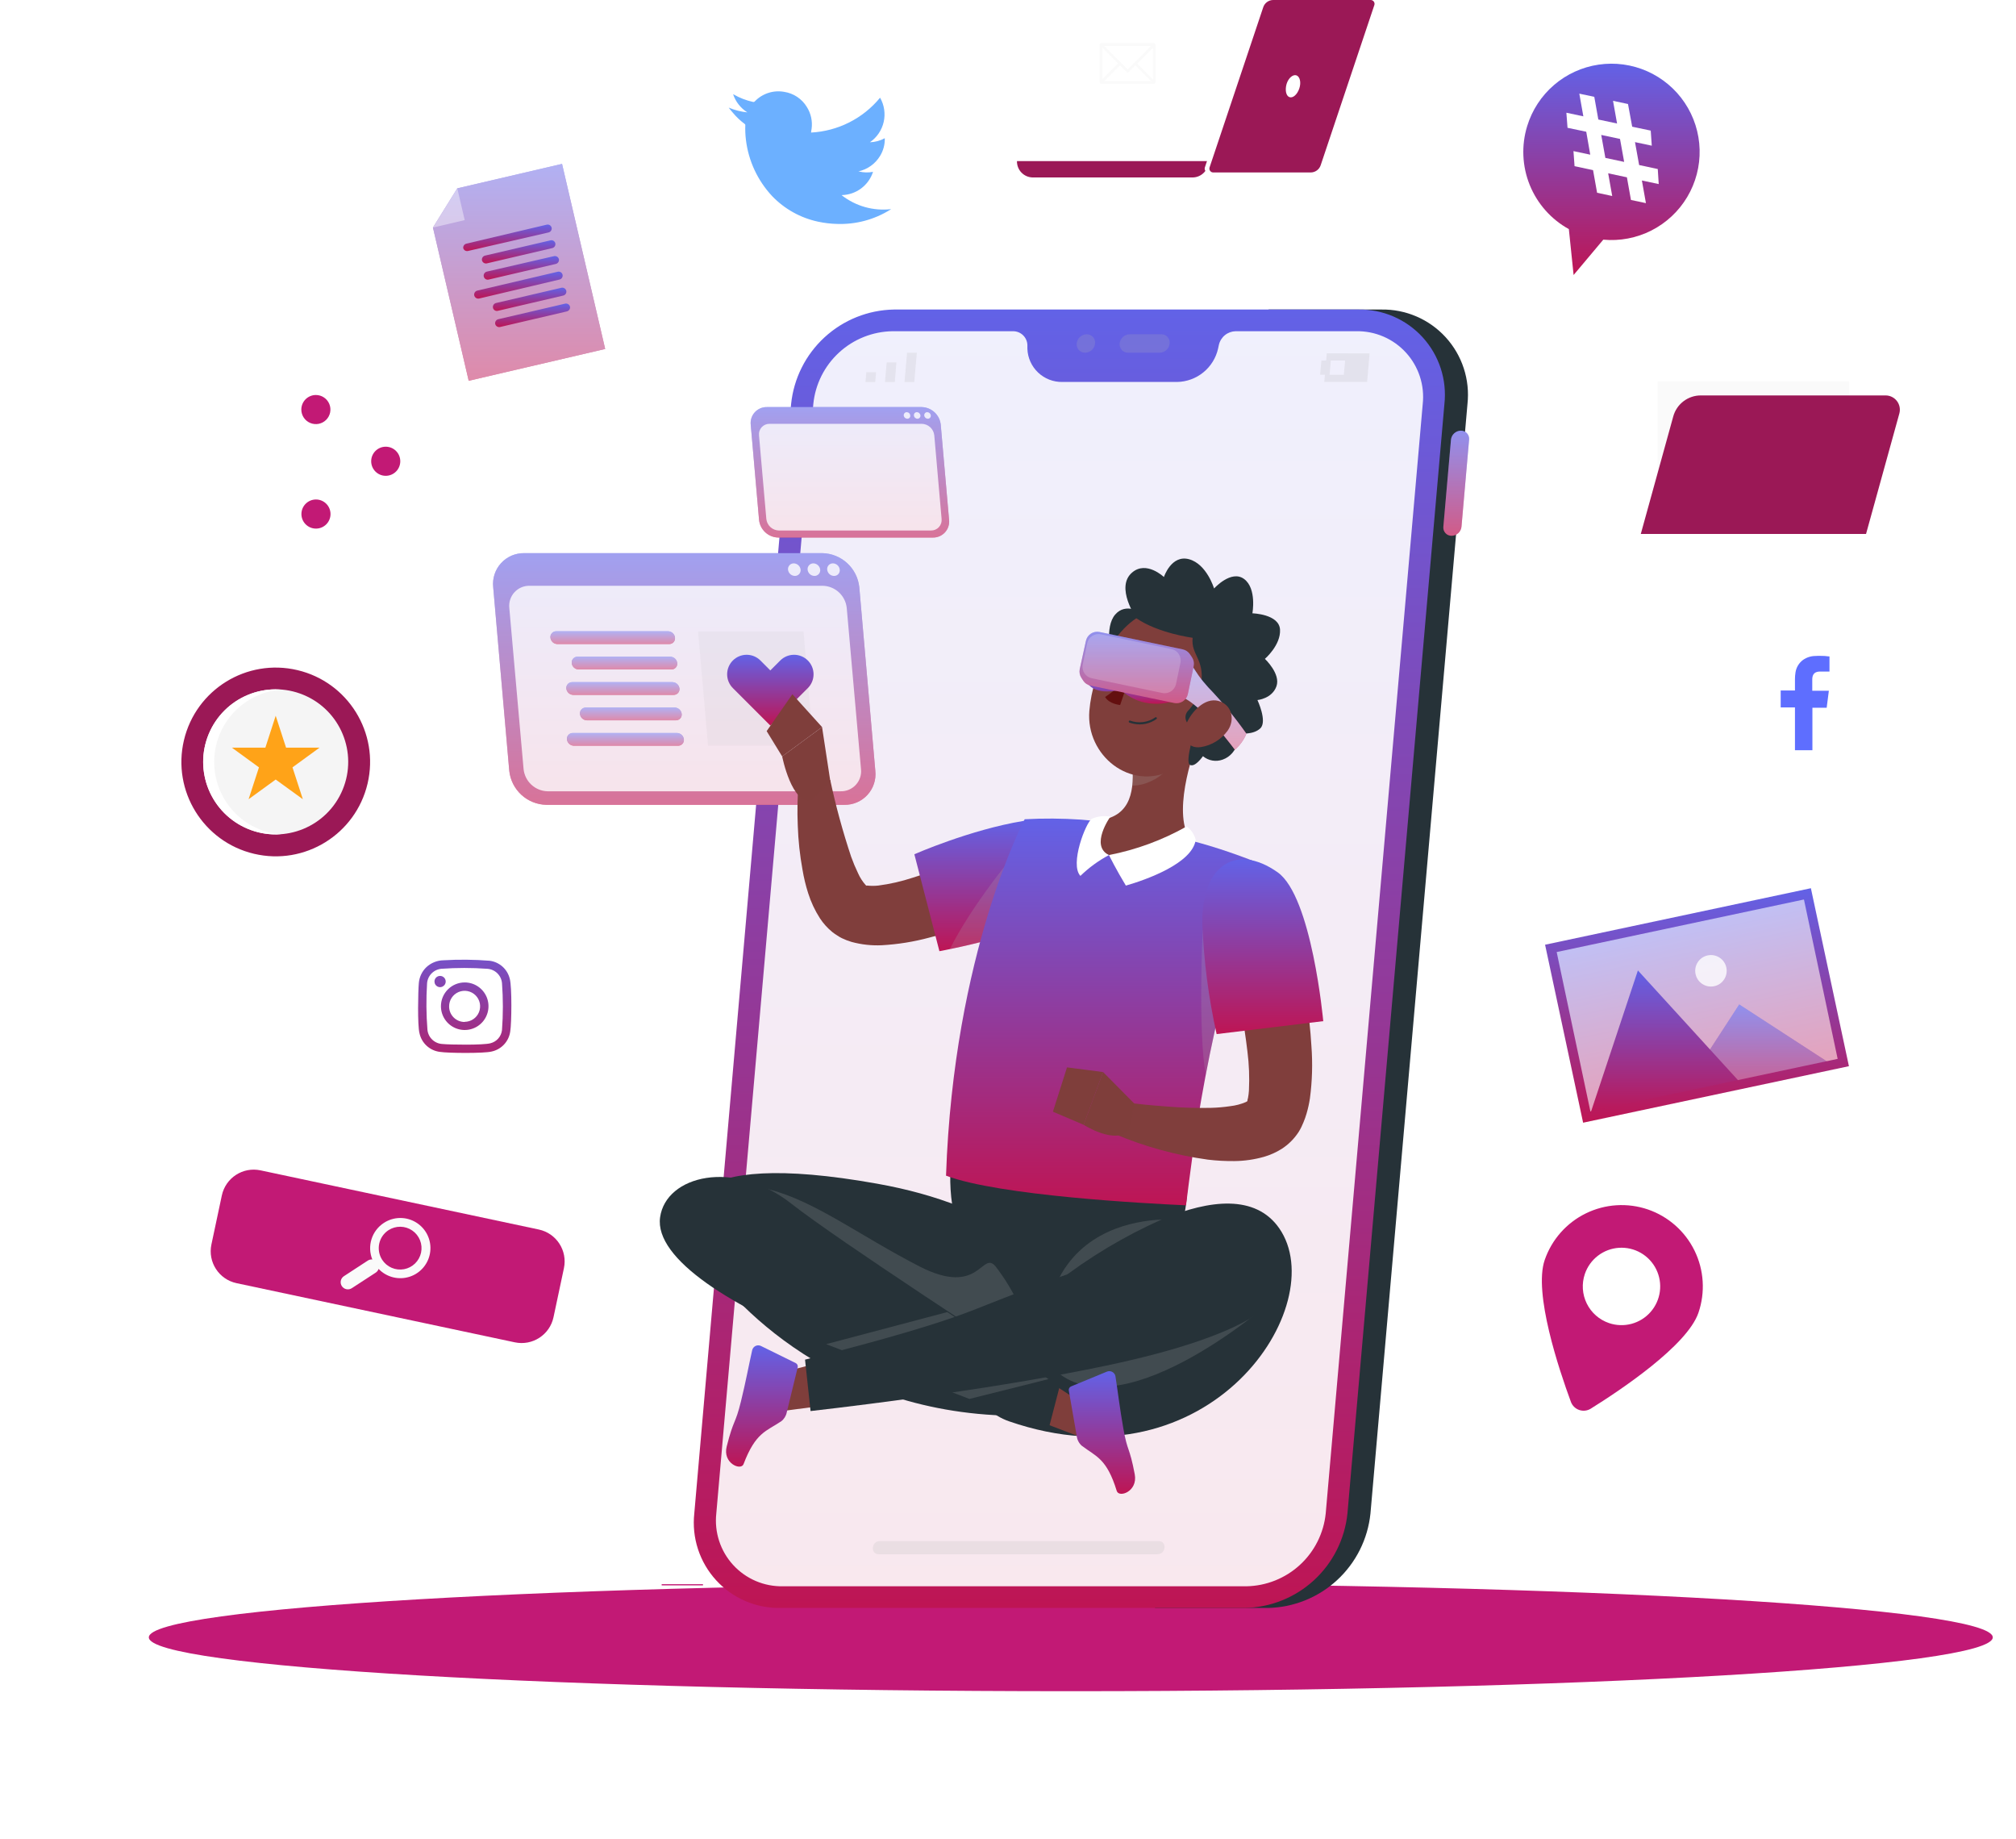 <svg width="558" height="509" viewBox="0 0 558 509" fill="none" xmlns="http://www.w3.org/2000/svg">
<path d="M183.141 438.383H194.578V438.712H183.141V438.383Z" fill="#C21975"/>
<path d="M74.387 236.28C60.351 232.967 51.658 218.904 54.971 204.868C58.284 190.832 72.348 182.139 86.384 185.452C100.42 188.765 109.112 202.829 105.8 216.864C102.487 230.9 88.423 239.593 74.387 236.28Z" fill="white"/>
<path d="M70.324 236.267C56.288 232.954 47.595 218.89 50.908 204.855C54.221 190.819 68.284 182.126 82.32 185.439C96.356 188.751 105.049 202.815 101.736 216.851C98.423 230.887 84.359 239.58 70.324 236.267Z" fill="#9B1856"/>
<path d="M68.624 229.371C58.383 225.129 53.519 213.388 57.761 203.147C62.004 192.906 73.745 188.042 83.986 192.284C94.227 196.526 99.09 208.268 94.848 218.509C90.606 228.75 78.865 233.613 68.624 229.371Z" fill="#F5F5F5"/>
<path d="M59.29 210.834C59.293 205.778 61.204 200.909 64.643 197.202C68.081 193.495 72.793 191.223 77.835 190.842C77.335 190.842 76.835 190.763 76.308 190.763C70.985 190.763 65.88 192.877 62.116 196.641C58.352 200.406 56.237 205.511 56.237 210.834C56.237 216.157 58.352 221.262 62.116 225.027C65.88 228.791 70.985 230.905 76.308 230.905C76.835 230.905 77.335 230.905 77.835 230.905C72.781 230.52 68.059 228.236 64.62 224.513C61.18 220.79 59.276 215.903 59.29 210.834Z" fill="white"/>
<path d="M76.309 198.067L79.178 206.886H88.457L80.955 212.348L83.824 221.166L76.309 215.717L68.807 221.166L71.676 212.348L64.174 206.886H73.453L76.309 198.067Z" fill="#FFA318"/>
<path d="M72.107 323.864L149.131 340.236C154.009 341.272 157.122 346.067 156.086 350.944L153.204 364.501C152.167 369.378 147.373 372.492 142.496 371.455L65.471 355.083C60.594 354.046 57.48 349.252 58.517 344.374L61.398 330.818C62.435 325.94 67.229 322.827 72.107 323.864Z" fill="#C21975"/>
<path d="M106.264 338.395C107.59 337.532 109.134 337.064 110.715 337.046C112.297 337.028 113.851 337.461 115.196 338.293C116.541 339.126 117.621 340.324 118.31 341.748C118.999 343.172 119.268 344.763 119.086 346.334C118.905 347.906 118.279 349.393 117.283 350.622C116.287 351.851 114.962 352.771 113.463 353.274C111.963 353.778 110.351 353.844 108.815 353.465C107.28 353.087 105.883 352.279 104.79 351.136C104.653 351.548 104.385 351.904 104.027 352.149L97.367 356.479C96.924 356.764 96.388 356.862 95.873 356.754C95.358 356.646 94.906 356.339 94.616 355.9C94.472 355.682 94.372 355.437 94.323 355.18C94.274 354.924 94.277 354.659 94.331 354.403C94.384 354.148 94.489 353.905 94.637 353.69C94.785 353.474 94.975 353.291 95.195 353.149L101.829 348.819C102.193 348.59 102.624 348.488 103.053 348.53C102.326 346.73 102.25 344.734 102.836 342.885C103.422 341.035 104.634 339.448 106.264 338.395ZM105.777 348.608C106.414 349.592 107.327 350.365 108.403 350.829C109.479 351.294 110.668 351.428 111.821 351.217C112.973 351.005 114.037 350.456 114.877 349.639C115.717 348.823 116.297 347.776 116.542 346.63C116.787 345.484 116.686 344.291 116.253 343.203C115.82 342.114 115.074 341.178 114.109 340.514C113.144 339.849 112.004 339.486 110.832 339.469C109.661 339.453 108.511 339.785 107.528 340.422C106.213 341.278 105.291 342.62 104.963 344.154C104.635 345.688 104.928 347.29 105.777 348.608Z" fill="#FAFAFA"/>
<path d="M456.109 334.683C461.756 336.622 466.402 340.724 469.026 346.087C471.649 351.45 472.036 357.635 470.1 363.283C466.968 372.404 448.41 384.763 440.25 389.843C439.78 390.125 439.253 390.301 438.708 390.358C438.162 390.414 437.611 390.351 437.092 390.171C436.574 389.992 436.102 389.701 435.708 389.319C435.314 388.937 435.009 388.474 434.814 387.961C431.484 378.945 424.416 357.808 427.549 348.674C429.488 343.036 433.583 338.398 438.937 335.775C444.291 333.152 450.466 332.76 456.109 334.683ZM445.343 366.126C447.35 366.811 449.515 366.886 451.564 366.34C453.612 365.795 455.453 364.653 456.853 363.061C458.253 361.468 459.149 359.496 459.427 357.394C459.705 355.292 459.354 353.155 458.417 351.253C457.479 349.351 455.999 347.769 454.163 346.709C452.326 345.649 450.217 345.158 448.101 345.298C445.985 345.437 443.958 346.202 442.277 347.494C440.596 348.786 439.336 350.548 438.657 352.557C437.749 355.243 437.943 358.179 439.196 360.723C440.449 363.267 442.66 365.209 445.343 366.126Z" fill="#C21975"/>
<path d="M460.045 91.249H470.758C472.002 91.248 473.226 91.556 474.321 92.144C475.417 92.731 476.35 93.582 477.036 94.618L478.603 96.987C479.232 97.937 480.086 98.716 481.09 99.256C482.093 99.796 483.215 100.079 484.354 100.08H511.993C512.583 100.078 513.168 100.193 513.713 100.418C514.258 100.643 514.754 100.974 515.171 101.391C515.588 101.808 515.918 102.303 516.143 102.848C516.368 103.394 516.483 103.978 516.481 104.568V147.751H454.135V100.08L454.688 95.934C454.855 94.634 455.492 93.44 456.479 92.576C457.466 91.713 458.734 91.241 460.045 91.249Z" fill="white"/>
<path d="M458.821 105.529H511.822V141.776H458.821V105.529Z" fill="#FAFAFA"/>
<path d="M454.149 147.751H516.495L525.708 114.439C525.873 113.851 525.899 113.233 525.784 112.633C525.67 112.033 525.418 111.468 525.048 110.982C524.678 110.496 524.2 110.102 523.653 109.832C523.105 109.562 522.502 109.423 521.891 109.425H470.785C469.042 109.417 467.346 109.986 465.961 111.043C464.575 112.1 463.578 113.586 463.125 115.269L454.149 147.751Z" fill="#9B1856"/>
<path d="M361.11 49.106H316.756C316.173 49.095 315.598 48.97 315.063 48.736C314.529 48.503 314.046 48.166 313.642 47.745C313.239 47.325 312.922 46.828 312.711 46.285C312.5 45.741 312.399 45.161 312.413 44.578H365.467C365.48 45.162 365.379 45.743 365.167 46.288C364.955 46.832 364.637 47.329 364.232 47.75C363.827 48.171 363.343 48.508 362.807 48.74C362.271 48.973 361.694 49.097 361.11 49.106Z" fill="white"/>
<path d="M330.154 49.106H285.8C285.219 49.092 284.646 48.964 284.115 48.729C283.584 48.494 283.104 48.157 282.703 47.736C282.302 47.316 281.988 46.821 281.779 46.279C281.569 45.737 281.469 45.159 281.483 44.578H334.484C334.498 45.16 334.397 45.739 334.187 46.282C333.977 46.824 333.661 47.32 333.259 47.741C332.857 48.161 332.375 48.499 331.843 48.733C331.31 48.967 330.736 49.094 330.154 49.106Z" fill="#9B1856"/>
<path d="M361.505 47.724H334.471C334.303 47.719 334.139 47.674 333.991 47.594C333.844 47.513 333.717 47.399 333.622 47.261C333.527 47.122 333.467 46.963 333.445 46.796C333.423 46.63 333.441 46.461 333.497 46.302L348.33 2.04C348.515 1.454 348.881 0.941 349.375 0.575C349.869 0.208 350.466 0.007 351.081 0H378.114C378.282 0.005 378.447 0.049 378.594 0.13C378.741 0.21 378.868 0.324 378.963 0.463C379.058 0.602 379.119 0.761 379.14 0.927C379.162 1.094 379.144 1.263 379.088 1.421L364.255 45.684C364.07 46.27 363.704 46.782 363.21 47.149C362.716 47.515 362.119 47.716 361.505 47.724Z" fill="white"/>
<path d="M362.808 47.724H335.775C335.607 47.719 335.442 47.674 335.295 47.594C335.147 47.513 335.021 47.399 334.926 47.261C334.831 47.122 334.77 46.963 334.748 46.796C334.727 46.63 334.745 46.461 334.801 46.302L349.634 2.04C349.819 1.454 350.185 0.941 350.679 0.575C351.173 0.208 351.769 0.007 352.384 0H379.418C379.586 0.005 379.75 0.049 379.898 0.13C380.045 0.21 380.172 0.324 380.266 0.463C380.361 0.602 380.422 0.761 380.444 0.927C380.466 1.094 380.448 1.263 380.392 1.421L365.559 45.684C365.373 46.27 365.008 46.782 364.514 47.149C364.02 47.515 363.423 47.716 362.808 47.724Z" fill="#9B1856"/>
<path d="M359.794 23.862C359.439 25.559 358.32 26.941 357.28 26.941C356.24 26.941 355.674 25.625 355.964 23.862C356.254 22.098 357.438 20.795 358.478 20.795C359.518 20.795 360.136 22.203 359.794 23.862Z" fill="white"/>
<path d="M301.028 23.216C299.887 21.049 299.384 18.602 299.577 16.16C299.77 13.718 300.651 11.38 302.117 9.418C303.584 7.456 305.577 5.95 307.864 5.074C310.152 4.198 312.641 3.988 315.043 4.468C317.445 4.948 319.662 6.1 321.437 7.788C323.212 9.477 324.472 11.634 325.071 14.009C325.67 16.384 325.584 18.881 324.823 21.209C324.062 23.537 322.656 25.602 320.77 27.165L321.362 33.917L316.098 29.652C313.229 30.482 310.161 30.294 307.415 29.121C304.669 27.948 302.412 25.862 301.028 23.216Z" fill="white"/>
<path d="M304.858 11.898H319.335C319.471 11.898 319.602 11.952 319.698 12.048C319.794 12.145 319.848 12.275 319.848 12.411V22.703C319.85 22.771 319.838 22.839 319.813 22.902C319.788 22.965 319.75 23.023 319.702 23.07C319.654 23.119 319.597 23.156 319.534 23.181C319.471 23.207 319.403 23.219 319.335 23.217H304.858C304.79 23.219 304.722 23.207 304.659 23.181C304.596 23.156 304.539 23.119 304.491 23.07C304.443 23.023 304.405 22.965 304.38 22.902C304.354 22.839 304.342 22.771 304.344 22.703V12.411C304.344 12.275 304.398 12.145 304.495 12.048C304.591 11.952 304.721 11.898 304.858 11.898ZM305.094 21.927L309.464 17.557L305.094 13.188V21.927ZM305.634 12.714L310.004 17.07L312.123 19.203L318.611 12.714H305.634ZM319.138 13.24L314.781 17.61L319.138 21.98V13.24ZM318.611 22.453L314.242 18.084L312.123 20.203L310.004 18.084L305.634 22.453H318.611Z" fill="#FAFAFA"/>
<path d="M88.562 143.092L109.134 127.641L88.562 112.189L86.851 114.466L104.396 127.641L86.851 140.815L88.562 143.092Z" fill="white"/>
<path d="M106.765 131.668C104.54 131.668 102.737 129.864 102.737 127.64C102.737 125.416 104.54 123.613 106.765 123.613C108.989 123.613 110.792 125.416 110.792 127.64C110.792 129.864 108.989 131.668 106.765 131.668Z" fill="#C21975"/>
<path d="M83.402 113.334C83.402 114.13 83.638 114.909 84.081 115.571C84.523 116.233 85.153 116.75 85.888 117.054C86.624 117.359 87.434 117.439 88.215 117.284C88.997 117.128 89.714 116.745 90.277 116.181C90.841 115.618 91.224 114.901 91.38 114.119C91.535 113.338 91.455 112.528 91.15 111.792C90.846 111.056 90.329 110.427 89.667 109.985C89.005 109.542 88.226 109.306 87.43 109.306C86.362 109.306 85.337 109.73 84.582 110.486C83.826 111.241 83.402 112.265 83.402 113.334Z" fill="#C21975"/>
<path d="M87.456 146.277C85.232 146.277 83.428 144.474 83.428 142.25C83.428 140.025 85.232 138.222 87.456 138.222C89.68 138.222 91.483 140.025 91.483 142.25C91.483 144.474 89.68 146.277 87.456 146.277Z" fill="#C21975"/>
<g filter="url(#filter0_f_151_121)">
<path d="M296.382 467.996C155.446 467.996 41.194 461.326 41.194 453.098C41.194 444.869 155.446 438.199 296.382 438.199C437.319 438.199 551.57 444.869 551.57 453.098C551.57 461.326 437.319 467.996 296.382 467.996Z" fill="#C21975"/>
</g>
<path d="M382.3 85.655H351.134L319.704 444.964H350.87C357.992 444.836 364.821 442.103 370.064 437.282C375.308 432.461 378.602 425.885 379.325 418.799L406.175 111.807C406.54 108.476 406.191 105.106 405.152 101.921C404.113 98.736 402.407 95.809 400.148 93.334C397.89 90.86 395.129 88.895 392.052 87.571C388.974 86.247 385.65 85.594 382.3 85.655Z" fill="#263238"/>
<path d="M401.608 121.691C401.676 121.011 401.991 120.38 402.493 119.916C402.995 119.453 403.65 119.19 404.333 119.177C404.654 119.171 404.974 119.234 405.269 119.362C405.565 119.489 405.83 119.678 406.046 119.916C406.263 120.154 406.427 120.435 406.526 120.741C406.625 121.047 406.658 121.371 406.623 121.691L404.517 145.763C404.446 146.441 404.13 147.069 403.629 147.53C403.127 147.991 402.474 148.252 401.793 148.264C401.472 148.27 401.154 148.207 400.86 148.08C400.565 147.954 400.301 147.766 400.084 147.529C399.868 147.293 399.704 147.013 399.604 146.709C399.503 146.404 399.469 146.082 399.502 145.763L401.608 121.691Z" fill="url(#paint0_linear_151_121)"/>
<path opacity="0.3" d="M401.608 121.691C401.676 121.011 401.991 120.38 402.493 119.916C402.995 119.453 403.65 119.19 404.333 119.177C404.654 119.171 404.974 119.234 405.269 119.362C405.565 119.489 405.83 119.678 406.046 119.916C406.263 120.154 406.427 120.435 406.526 120.741C406.625 121.047 406.658 121.371 406.623 121.691L404.517 145.763C404.446 146.441 404.13 147.069 403.629 147.53C403.127 147.991 402.474 148.252 401.793 148.264C401.472 148.27 401.154 148.207 400.86 148.08C400.565 147.954 400.301 147.766 400.084 147.529C399.868 147.293 399.704 147.013 399.604 146.709C399.503 146.404 399.469 146.082 399.502 145.763L401.608 121.691Z" fill="white"/>
<path d="M344.488 444.964H216.044C212.694 445.023 209.369 444.368 206.292 443.042C203.214 441.716 200.454 439.75 198.196 437.275C195.937 434.8 194.231 431.872 193.192 428.686C192.153 425.5 191.805 422.13 192.17 418.799L218.966 111.807C219.692 104.723 222.989 98.15 228.232 93.331C233.475 88.513 240.302 85.782 247.421 85.655H375.917C379.267 85.594 382.591 86.247 385.669 87.571C388.747 88.895 391.507 90.86 393.766 93.334C396.025 95.809 397.73 98.736 398.77 101.921C399.809 105.106 400.157 108.476 399.792 111.807L372.956 418.799C372.232 425.887 368.936 432.465 363.69 437.286C358.443 442.108 351.612 444.839 344.488 444.964Z" fill="url(#paint1_linear_151_121)"/>
<path d="M375.404 91.656H342.013C340.926 91.677 339.878 92.061 339.035 92.749C338.193 93.436 337.606 94.386 337.367 95.447L337.143 96.486C336.556 99.067 335.12 101.377 333.066 103.047C331.012 104.717 328.458 105.651 325.811 105.699H294.079C291.573 105.753 289.147 104.815 287.328 103.09C285.51 101.365 284.445 98.992 284.366 96.486V95.447C284.325 94.427 283.891 93.463 283.155 92.756C282.419 92.049 281.438 91.655 280.417 91.656H247.04C241.549 91.739 236.281 93.838 232.237 97.553C228.194 101.269 225.658 106.342 225.113 111.806L198.263 418.798C197.98 421.368 198.248 423.968 199.05 426.426C199.852 428.884 201.169 431.142 202.913 433.051C204.657 434.959 206.788 436.473 209.163 437.493C211.539 438.512 214.105 439.013 216.689 438.962H345.014C350.502 438.862 355.763 436.755 359.803 433.04C363.843 429.325 366.382 424.258 366.941 418.798L393.791 111.806C394.071 109.241 393.803 106.646 393.002 104.192C392.202 101.739 390.888 99.484 389.149 97.578C387.41 95.672 385.284 94.158 382.914 93.137C380.544 92.116 377.984 91.611 375.404 91.656Z" fill="url(#paint2_linear_151_121)"/>
<path opacity="0.9" d="M375.404 91.656H342.013C340.926 91.677 339.878 92.061 339.035 92.749C338.193 93.436 337.606 94.386 337.367 95.447L337.143 96.486C336.556 99.067 335.12 101.377 333.066 103.047C331.012 104.717 328.458 105.651 325.811 105.699H294.079C291.573 105.753 289.147 104.815 287.328 103.09C285.51 101.365 284.445 98.992 284.366 96.486V95.447C284.325 94.427 283.891 93.463 283.155 92.756C282.419 92.049 281.438 91.655 280.417 91.656H247.04C241.549 91.739 236.281 93.838 232.237 97.553C228.194 101.269 225.658 106.342 225.113 111.806L198.263 418.798C197.98 421.368 198.248 423.968 199.05 426.426C199.852 428.884 201.169 431.142 202.913 433.051C204.657 434.959 206.788 436.473 209.163 437.493C211.539 438.512 214.105 439.013 216.689 438.962H345.014C350.502 438.862 355.763 436.755 359.803 433.04C363.843 429.325 366.382 424.258 366.941 418.798L393.791 111.806C394.071 109.241 393.803 106.646 393.002 104.192C392.202 101.739 390.888 99.484 389.149 97.578C387.41 95.672 385.284 94.158 382.914 93.137C380.544 92.116 377.984 91.611 375.404 91.656Z" fill="white"/>
<g opacity="0.2">
<path d="M303.108 95.052C303.04 95.742 302.721 96.384 302.212 96.855C301.702 97.325 301.037 97.593 300.344 97.605C300.017 97.611 299.693 97.547 299.392 97.418C299.092 97.288 298.823 97.096 298.602 96.855C298.382 96.613 298.216 96.328 298.114 96.017C298.013 95.706 297.979 95.377 298.014 95.052C298.082 94.362 298.401 93.72 298.91 93.249C299.42 92.779 300.085 92.511 300.778 92.499C301.106 92.491 301.431 92.553 301.732 92.682C302.034 92.811 302.304 93.003 302.525 93.245C302.746 93.487 302.912 93.773 303.012 94.085C303.113 94.397 303.146 94.727 303.108 95.052Z" fill="#B3B3B3"/>
<path d="M321.428 92.498H312.676C311.982 92.514 311.317 92.781 310.806 93.251C310.294 93.721 309.972 94.361 309.899 95.052C309.863 95.377 309.897 95.706 309.999 96.016C310.1 96.327 310.266 96.613 310.487 96.855C310.707 97.096 310.976 97.288 311.277 97.417C311.577 97.547 311.901 97.611 312.228 97.605H320.981C321.674 97.592 322.339 97.325 322.848 96.854C323.358 96.384 323.677 95.742 323.745 95.052C323.782 94.727 323.75 94.399 323.65 94.088C323.55 93.777 323.385 93.491 323.166 93.249C322.946 93.008 322.678 92.816 322.378 92.686C322.078 92.556 321.755 92.493 321.428 92.498Z" fill="#B3B3B3"/>
</g>
<g opacity="0.2">
<path d="M239.551 105.713H242.249L242.486 103.001H239.788L239.551 105.713Z" fill="#B3B3B3"/>
<path d="M245.184 103.001L244.947 105.713H247.658L247.895 103.001L248.119 100.303H245.421L245.184 103.001Z" fill="#B3B3B3"/>
<path d="M251.068 97.606L250.831 100.304L250.594 103.002L250.357 105.713H253.055L253.292 103.002L253.529 100.304L253.766 97.606H251.068Z" fill="#B3B3B3"/>
</g>
<path opacity="0.2" d="M379.089 97.79L378.391 105.687H366.546L366.717 103.7H365.401L365.743 99.751H367.059L367.244 97.777L379.089 97.79ZM372.311 99.764H368.362L368.007 103.713H371.955L372.311 99.764Z" fill="#B3B3B3"/>
<g opacity="0.2">
<path d="M320.402 430.091H243.197C240.854 430.091 241.17 426.458 243.513 426.458H320.718C323.061 426.458 322.745 430.091 320.402 430.091Z" fill="#B3B3B3"/>
</g>
<path d="M151.21 222.718H233.68C234.887 222.741 236.084 222.505 237.193 222.028C238.302 221.551 239.296 220.843 240.109 219.951C240.923 219.059 241.537 218.004 241.91 216.857C242.283 215.709 242.407 214.494 242.274 213.295L237.839 162.478C237.567 159.931 236.376 157.57 234.489 155.838C232.602 154.105 230.147 153.121 227.586 153.068H145.116C143.91 153.046 142.713 153.281 141.605 153.757C140.497 154.234 139.503 154.94 138.688 155.83C137.874 156.72 137.259 157.773 136.883 158.92C136.507 160.066 136.38 161.279 136.509 162.478L140.957 213.295C141.226 215.845 142.416 218.209 144.303 219.944C146.191 221.679 148.647 222.665 151.21 222.718Z" fill="url(#paint3_linear_151_121)"/>
<path opacity="0.4" d="M151.21 222.718H233.68C234.887 222.741 236.084 222.505 237.193 222.028C238.302 221.551 239.296 220.843 240.109 219.951C240.923 219.059 241.537 218.004 241.91 216.857C242.283 215.709 242.407 214.494 242.274 213.295L237.839 162.478C237.567 159.931 236.376 157.57 234.489 155.838C232.602 154.105 230.147 153.121 227.586 153.068H145.116C143.91 153.046 142.713 153.281 141.605 153.757C140.497 154.234 139.503 154.94 138.688 155.83C137.874 156.72 137.259 157.773 136.883 158.92C136.507 160.066 136.38 161.279 136.509 162.478L140.957 213.295C141.226 215.845 142.416 218.209 144.303 219.944C146.191 221.679 148.647 222.665 151.21 222.718Z" fill="white"/>
<path opacity="0.8" d="M151.526 218.968H232.707C233.494 218.982 234.275 218.828 234.998 218.517C235.721 218.205 236.369 217.744 236.899 217.162C237.43 216.581 237.83 215.893 238.074 215.144C238.318 214.396 238.4 213.604 238.313 212.821L234.365 168.244C234.195 166.579 233.42 165.034 232.188 163.902C230.956 162.769 229.352 162.127 227.679 162.097H146.578C145.791 162.083 145.01 162.237 144.287 162.548C143.564 162.86 142.916 163.321 142.385 163.903C141.855 164.484 141.454 165.172 141.21 165.921C140.966 166.669 140.885 167.461 140.971 168.244L144.919 212.821C145.088 214.473 145.851 216.007 147.066 217.138C148.282 218.269 149.867 218.919 151.526 218.968Z" fill="white"/>
<path opacity="0.8" d="M228.956 157.635C229.004 158.106 229.224 158.544 229.573 158.864C229.922 159.184 230.377 159.365 230.851 159.372C231.074 159.377 231.295 159.335 231.5 159.247C231.704 159.16 231.888 159.029 232.038 158.864C232.187 158.699 232.3 158.504 232.368 158.292C232.435 158.08 232.457 157.856 232.43 157.635C232.382 157.163 232.162 156.726 231.813 156.406C231.464 156.086 231.009 155.905 230.535 155.897C230.313 155.892 230.091 155.935 229.887 156.022C229.682 156.11 229.498 156.241 229.349 156.405C229.199 156.57 229.086 156.765 229.018 156.977C228.951 157.189 228.929 157.414 228.956 157.635Z" fill="white"/>
<path opacity="0.8" d="M223.533 157.635C223.581 158.106 223.801 158.544 224.15 158.864C224.499 159.184 224.954 159.365 225.428 159.372C225.65 159.375 225.871 159.331 226.075 159.243C226.28 159.155 226.463 159.024 226.613 158.86C226.764 158.696 226.878 158.502 226.948 158.291C227.018 158.08 227.043 157.856 227.02 157.635C226.969 157.165 226.749 156.729 226.4 156.409C226.051 156.089 225.598 155.908 225.125 155.898C224.903 155.895 224.682 155.939 224.478 156.027C224.273 156.115 224.09 156.246 223.94 156.41C223.789 156.574 223.675 156.768 223.605 156.979C223.535 157.19 223.51 157.414 223.533 157.635Z" fill="white"/>
<path opacity="0.8" d="M218.111 157.635C218.162 158.105 218.382 158.541 218.731 158.861C219.08 159.18 219.533 159.362 220.006 159.372C220.228 159.375 220.449 159.331 220.653 159.243C220.858 159.155 221.041 159.024 221.191 158.86C221.342 158.696 221.456 158.502 221.526 158.291C221.596 158.08 221.621 157.856 221.599 157.635C221.547 157.165 221.327 156.729 220.978 156.409C220.629 156.089 220.176 155.908 219.703 155.898C219.481 155.895 219.26 155.939 219.056 156.027C218.852 156.115 218.668 156.246 218.518 156.41C218.368 156.574 218.254 156.768 218.183 156.979C218.113 157.19 218.088 157.414 218.111 157.635Z" fill="white"/>
<path opacity="0.1" d="M195.972 206.358H225.178L222.401 174.705H193.208L195.972 206.358Z" fill="#B3B3B3"/>
<path d="M154.264 178.22H185.219C185.445 178.225 185.67 178.182 185.878 178.093C186.086 178.004 186.272 177.871 186.424 177.704C186.577 177.537 186.691 177.339 186.76 177.123C186.829 176.908 186.852 176.681 186.825 176.456C186.78 175.979 186.56 175.535 186.208 175.209C185.856 174.884 185.396 174.7 184.917 174.692H153.961C153.735 174.687 153.51 174.73 153.302 174.819C153.094 174.908 152.908 175.041 152.756 175.208C152.604 175.375 152.489 175.573 152.42 175.788C152.351 176.004 152.329 176.231 152.355 176.456C152.4 176.933 152.62 177.377 152.972 177.703C153.324 178.028 153.784 178.212 154.264 178.22Z" fill="url(#paint4_linear_151_121)"/>
<path d="M160.16 185.248H185.838C186.063 185.253 186.286 185.21 186.493 185.122C186.7 185.034 186.886 184.902 187.038 184.737C187.19 184.571 187.305 184.375 187.375 184.161C187.445 183.947 187.468 183.721 187.444 183.497C187.398 183.02 187.179 182.576 186.827 182.251C186.475 181.926 186.015 181.741 185.535 181.734H159.857C159.631 181.729 159.407 181.772 159.199 181.861C158.991 181.95 158.805 182.082 158.652 182.25C158.5 182.417 158.386 182.615 158.316 182.83C158.247 183.045 158.225 183.273 158.252 183.497C158.297 183.974 158.517 184.416 158.87 184.739C159.222 185.062 159.682 185.244 160.16 185.248Z" fill="url(#paint5_linear_151_121)"/>
<path d="M158.66 192.289H186.457C186.683 192.292 186.906 192.248 187.113 192.158C187.32 192.068 187.506 191.936 187.657 191.769C187.809 191.602 187.924 191.405 187.994 191.191C188.064 190.976 188.087 190.75 188.063 190.526C188.009 190.053 187.787 189.615 187.436 189.294C187.085 188.972 186.63 188.788 186.155 188.775H158.358C158.133 188.772 157.911 188.816 157.705 188.905C157.499 188.994 157.315 189.126 157.163 189.291C157.011 189.456 156.896 189.652 156.826 189.864C156.755 190.077 156.73 190.302 156.752 190.526C156.8 191.002 157.02 191.444 157.372 191.769C157.724 192.094 158.182 192.279 158.66 192.289Z" fill="url(#paint6_linear_151_121)"/>
<path d="M162.45 199.33H187.075C187.301 199.333 187.524 199.289 187.731 199.199C187.938 199.109 188.124 198.977 188.275 198.81C188.427 198.643 188.542 198.446 188.612 198.232C188.682 198.017 188.705 197.791 188.681 197.567C188.63 197.089 188.407 196.647 188.053 196.322C187.699 195.998 187.24 195.813 186.76 195.803H162.134C161.909 195.8 161.685 195.844 161.479 195.934C161.272 196.024 161.086 196.156 160.934 196.323C160.783 196.49 160.668 196.687 160.598 196.901C160.528 197.116 160.505 197.342 160.529 197.567C160.58 198.044 160.803 198.486 161.157 198.811C161.511 199.135 161.97 199.32 162.45 199.33Z" fill="url(#paint7_linear_151_121)"/>
<path d="M158.844 206.359H187.694C187.918 206.362 188.14 206.317 188.345 206.228C188.55 206.139 188.734 206.008 188.885 205.842C189.035 205.677 189.149 205.481 189.218 205.268C189.288 205.056 189.311 204.83 189.287 204.608C189.241 204.131 189.022 203.687 188.669 203.361C188.317 203.036 187.858 202.852 187.378 202.844H158.528C158.303 202.841 158.079 202.886 157.872 202.976C157.665 203.065 157.48 203.198 157.328 203.365C157.176 203.531 157.062 203.728 156.992 203.943C156.922 204.157 156.898 204.384 156.922 204.608C156.977 205.083 157.201 205.522 157.555 205.844C157.908 206.166 158.366 206.349 158.844 206.359Z" fill="url(#paint8_linear_151_121)"/>
<g opacity="0.5">
<path d="M154.264 178.22H185.219C185.445 178.225 185.67 178.182 185.878 178.093C186.086 178.004 186.272 177.871 186.424 177.704C186.577 177.537 186.691 177.339 186.76 177.123C186.829 176.908 186.852 176.681 186.825 176.456C186.78 175.979 186.56 175.535 186.208 175.209C185.856 174.884 185.396 174.7 184.917 174.692H153.961C153.735 174.687 153.51 174.73 153.302 174.819C153.094 174.908 152.908 175.041 152.756 175.208C152.604 175.375 152.489 175.573 152.42 175.788C152.351 176.004 152.329 176.231 152.355 176.456C152.4 176.933 152.62 177.377 152.972 177.703C153.324 178.028 153.784 178.212 154.264 178.22Z" fill="white"/>
<path d="M160.16 185.248H185.838C186.063 185.253 186.286 185.21 186.493 185.122C186.7 185.034 186.886 184.902 187.038 184.737C187.19 184.571 187.305 184.375 187.375 184.161C187.445 183.947 187.468 183.721 187.444 183.497C187.398 183.02 187.179 182.576 186.827 182.251C186.475 181.926 186.015 181.741 185.535 181.734H159.857C159.631 181.729 159.407 181.772 159.199 181.861C158.991 181.95 158.805 182.082 158.652 182.25C158.5 182.417 158.386 182.615 158.316 182.83C158.247 183.045 158.225 183.273 158.252 183.497C158.297 183.974 158.517 184.416 158.87 184.739C159.222 185.062 159.682 185.244 160.16 185.248Z" fill="white"/>
<path d="M158.66 192.289H186.457C186.683 192.292 186.906 192.248 187.113 192.158C187.32 192.068 187.506 191.936 187.657 191.769C187.809 191.602 187.924 191.405 187.994 191.191C188.064 190.976 188.087 190.75 188.063 190.526C188.009 190.053 187.787 189.615 187.436 189.294C187.085 188.972 186.63 188.788 186.155 188.775H158.358C158.133 188.772 157.911 188.816 157.705 188.905C157.499 188.994 157.315 189.126 157.163 189.291C157.011 189.456 156.896 189.652 156.826 189.864C156.755 190.077 156.73 190.302 156.752 190.526C156.8 191.002 157.02 191.444 157.372 191.769C157.724 192.094 158.182 192.279 158.66 192.289Z" fill="white"/>
<path d="M162.45 199.33H187.075C187.301 199.333 187.524 199.289 187.731 199.199C187.938 199.109 188.124 198.977 188.275 198.81C188.427 198.643 188.542 198.446 188.612 198.232C188.682 198.017 188.705 197.791 188.681 197.567C188.63 197.089 188.407 196.647 188.053 196.322C187.699 195.998 187.24 195.813 186.76 195.803H162.134C161.909 195.8 161.685 195.844 161.479 195.934C161.272 196.024 161.086 196.156 160.934 196.323C160.783 196.49 160.668 196.687 160.598 196.901C160.528 197.116 160.505 197.342 160.529 197.567C160.58 198.044 160.803 198.486 161.157 198.811C161.511 199.135 161.97 199.32 162.45 199.33Z" fill="white"/>
<path d="M158.844 206.359H187.694C187.918 206.362 188.14 206.317 188.345 206.228C188.55 206.139 188.734 206.008 188.885 205.842C189.035 205.677 189.149 205.481 189.218 205.268C189.288 205.056 189.311 204.83 189.287 204.608C189.241 204.131 189.022 203.687 188.669 203.361C188.317 203.036 187.858 202.852 187.378 202.844H158.528C158.303 202.841 158.079 202.886 157.872 202.976C157.665 203.065 157.48 203.198 157.328 203.365C157.176 203.531 157.062 203.728 156.992 203.943C156.922 204.157 156.898 204.384 156.922 204.608C156.977 205.083 157.201 205.522 157.555 205.844C157.908 206.166 158.366 206.349 158.844 206.359Z" fill="white"/>
</g>
<path d="M202.843 182.774C203.344 182.272 203.939 181.874 204.594 181.603C205.249 181.332 205.951 181.192 206.66 181.192C207.369 181.192 208.071 181.332 208.726 181.603C209.381 181.874 209.976 182.272 210.477 182.774L213.214 185.524L215.965 182.774C216.977 181.761 218.35 181.193 219.782 181.193C221.213 181.193 222.586 181.761 223.599 182.774C224.611 183.786 225.18 185.159 225.18 186.59C225.18 188.022 224.611 189.395 223.599 190.407L213.214 200.778L202.843 190.407C202.342 189.906 201.944 189.311 201.672 188.656C201.401 188.001 201.261 187.299 201.261 186.59C201.261 185.881 201.401 185.179 201.672 184.525C201.944 183.87 202.342 183.275 202.843 182.774Z" fill="url(#paint9_linear_151_121)"/>
<path d="M215.412 148.751H258.227C258.853 148.76 259.474 148.636 260.048 148.388C260.623 148.139 261.138 147.771 261.56 147.308C261.982 146.845 262.301 146.298 262.495 145.703C262.69 145.107 262.756 144.478 262.688 143.855L260.385 117.532C260.251 116.217 259.643 114.996 258.674 114.098C257.705 113.199 256.442 112.684 255.12 112.649H212.253C211.628 112.638 211.007 112.76 210.433 113.007C209.858 113.255 209.342 113.622 208.92 114.083C208.498 114.545 208.179 115.092 207.985 115.686C207.79 116.281 207.724 116.91 207.792 117.532L210.095 143.855C210.23 145.18 210.845 146.41 211.825 147.312C212.805 148.214 214.081 148.726 215.412 148.751Z" fill="url(#paint10_linear_151_121)"/>
<path opacity="0.4" d="M215.412 148.751H258.227C258.853 148.76 259.474 148.636 260.048 148.388C260.623 148.139 261.138 147.771 261.56 147.308C261.982 146.845 262.301 146.298 262.495 145.703C262.69 145.107 262.756 144.478 262.688 143.855L260.385 117.532C260.251 116.217 259.643 114.996 258.674 114.098C257.705 113.199 256.442 112.684 255.12 112.649H212.253C211.628 112.638 211.007 112.76 210.433 113.007C209.858 113.255 209.342 113.622 208.92 114.083C208.498 114.545 208.179 115.092 207.985 115.686C207.79 116.281 207.724 116.91 207.792 117.532L210.095 143.855C210.23 145.18 210.845 146.41 211.825 147.312C212.805 148.214 214.081 148.726 215.412 148.751Z" fill="white"/>
<path opacity="0.8" d="M215.583 146.803H257.7C258.109 146.809 258.515 146.728 258.891 146.566C259.267 146.403 259.604 146.163 259.88 145.861C260.156 145.559 260.365 145.201 260.493 144.812C260.621 144.423 260.665 144.012 260.622 143.605L258.595 120.467C258.505 119.603 258.102 118.802 257.462 118.215C256.822 117.628 255.989 117.296 255.12 117.282H213.004C212.595 117.274 212.189 117.353 211.813 117.514C211.438 117.675 211.1 117.914 210.824 118.215C210.548 118.516 210.339 118.873 210.211 119.261C210.083 119.649 210.039 120.06 210.082 120.467L212.109 143.605C212.198 144.47 212.601 145.272 213.241 145.861C213.881 146.45 214.714 146.785 215.583 146.803Z" fill="white"/>
<path opacity="0.8" d="M255.818 114.965C255.843 115.211 255.958 115.439 256.139 115.606C256.321 115.773 256.558 115.868 256.805 115.873C256.921 115.874 257.035 115.85 257.141 115.804C257.248 115.757 257.343 115.689 257.421 115.603C257.499 115.518 257.558 115.417 257.595 115.307C257.632 115.197 257.645 115.081 257.634 114.965C257.608 114.72 257.494 114.492 257.312 114.325C257.13 114.157 256.894 114.062 256.647 114.057C256.531 114.057 256.416 114.08 256.31 114.127C256.204 114.173 256.109 114.242 256.031 114.327C255.953 114.413 255.893 114.514 255.857 114.624C255.82 114.734 255.807 114.85 255.818 114.965Z" fill="white"/>
<path opacity="0.8" d="M252.962 114.965C252.984 115.21 253.096 115.437 253.276 115.605C253.455 115.772 253.69 115.868 253.936 115.873C254.051 115.874 254.166 115.85 254.272 115.803C254.378 115.757 254.474 115.689 254.552 115.603C254.63 115.518 254.689 115.417 254.726 115.307C254.763 115.197 254.776 115.08 254.765 114.965C254.739 114.719 254.625 114.492 254.443 114.324C254.261 114.157 254.025 114.062 253.778 114.057C253.662 114.054 253.546 114.076 253.44 114.122C253.333 114.168 253.238 114.237 253.16 114.323C253.083 114.409 253.025 114.511 252.991 114.622C252.956 114.733 252.946 114.85 252.962 114.965Z" fill="white"/>
<path opacity="0.8" d="M250.145 114.965C250.171 115.211 250.285 115.439 250.467 115.606C250.649 115.773 250.885 115.868 251.132 115.873C251.248 115.876 251.363 115.854 251.47 115.808C251.577 115.762 251.672 115.694 251.749 115.607C251.827 115.521 251.885 115.419 251.919 115.308C251.953 115.197 251.963 115.08 251.948 114.965C251.926 114.721 251.814 114.493 251.634 114.326C251.455 114.158 251.22 114.063 250.974 114.057C250.858 114.057 250.744 114.08 250.638 114.127C250.531 114.173 250.436 114.242 250.358 114.327C250.28 114.413 250.221 114.514 250.184 114.624C250.147 114.734 250.134 114.85 250.145 114.965Z" fill="white"/>
<path d="M126.573 52.12L155.567 45.355L167.505 96.566L129.731 105.371L119.834 62.965L126.573 52.12Z" fill="url(#paint11_linear_151_121)"/>
<path opacity="0.5" d="M126.573 52.12L155.567 45.355L167.505 96.566L129.731 105.371L119.834 62.965L126.573 52.12Z" fill="white"/>
<path opacity="0.4" d="M126.573 52.12L128.626 60.911L119.834 62.965L126.573 52.12Z" fill="white"/>
<path d="M129.468 69.467L151.843 64.32C152.125 64.251 152.371 64.076 152.527 63.831C152.684 63.586 152.741 63.29 152.685 63.004C152.616 62.722 152.441 62.477 152.196 62.32C151.951 62.163 151.655 62.106 151.369 62.162L129.073 67.427C128.791 67.496 128.546 67.671 128.389 67.916C128.232 68.161 128.175 68.457 128.231 68.743C128.322 68.988 128.495 69.194 128.72 69.326C128.946 69.457 129.21 69.507 129.468 69.467Z" fill="url(#paint12_linear_151_121)"/>
<path d="M134.733 72.888L152.869 68.65C153.152 68.582 153.397 68.406 153.554 68.161C153.711 67.916 153.767 67.62 153.712 67.334C153.646 67.051 153.47 66.804 153.224 66.649C152.977 66.494 152.68 66.442 152.395 66.505L134.246 70.73C133.963 70.799 133.718 70.974 133.561 71.219C133.404 71.465 133.348 71.761 133.403 72.046C133.475 72.33 133.653 72.575 133.9 72.732C134.148 72.889 134.445 72.945 134.733 72.888Z" fill="url(#paint13_linear_151_121)"/>
<path d="M135.312 77.35L153.857 73.033C154.138 72.961 154.381 72.785 154.537 72.541C154.693 72.296 154.751 72.002 154.699 71.717C154.627 71.436 154.451 71.192 154.207 71.036C153.963 70.88 153.668 70.822 153.383 70.874L134.733 75.165C134.452 75.237 134.209 75.413 134.052 75.657C133.896 75.901 133.838 76.196 133.891 76.481C133.919 76.636 133.98 76.782 134.069 76.912C134.158 77.041 134.273 77.151 134.407 77.233C134.541 77.315 134.691 77.368 134.847 77.388C135.003 77.408 135.161 77.395 135.312 77.35Z" fill="url(#paint14_linear_151_121)"/>
<path d="M132.588 82.615L154.883 77.35C155.165 77.281 155.409 77.105 155.564 76.86C155.719 76.614 155.772 76.318 155.713 76.034C155.65 75.748 155.476 75.498 155.229 75.34C154.982 75.183 154.683 75.129 154.396 75.192L132.101 80.417C131.818 80.486 131.573 80.661 131.416 80.906C131.259 81.151 131.203 81.447 131.258 81.733C131.322 82.024 131.496 82.279 131.744 82.443C131.992 82.608 132.295 82.669 132.588 82.615Z" fill="url(#paint15_linear_151_121)"/>
<path d="M137.747 86.024L155.897 81.786C156.183 81.723 156.432 81.549 156.59 81.302C156.748 81.055 156.802 80.756 156.739 80.47C156.67 80.187 156.495 79.942 156.25 79.785C156.005 79.628 155.709 79.572 155.423 79.627L137.286 83.852C137.004 83.921 136.758 84.097 136.602 84.342C136.445 84.587 136.388 84.883 136.444 85.168C136.504 85.454 136.675 85.704 136.919 85.865C137.163 86.025 137.461 86.082 137.747 86.024Z" fill="url(#paint16_linear_151_121)"/>
<path d="M138.378 90.498L156.923 86.168C157.204 86.096 157.447 85.92 157.604 85.676C157.76 85.431 157.818 85.137 157.765 84.852C157.693 84.572 157.517 84.329 157.272 84.175C157.027 84.021 156.733 83.966 156.449 84.022L137.905 88.34C137.622 88.409 137.377 88.584 137.22 88.829C137.063 89.074 137.007 89.37 137.062 89.656C137.134 89.937 137.31 90.18 137.554 90.336C137.799 90.493 138.093 90.55 138.378 90.498Z" fill="url(#paint17_linear_151_121)"/>
<path d="M422.706 34.878C424.058 30.466 426.632 26.528 430.132 23.52C433.631 20.512 437.912 18.558 442.477 17.885C447.042 17.212 451.704 17.847 455.923 19.716C460.142 21.586 463.744 24.613 466.311 28.447C468.879 32.281 470.307 36.764 470.43 41.377C470.552 45.99 469.365 50.543 467.004 54.508C464.644 58.473 461.208 61.687 457.094 63.778C452.981 65.869 448.359 66.751 443.764 66.321L435.552 76.1L434.235 63.399C429.33 60.693 425.506 56.38 423.407 51.186C421.307 45.992 421.059 40.233 422.706 34.878Z" fill="url(#paint18_linear_151_121)"/>
<path d="M439.052 36.457L440.158 42.801L435.512 41.814L435.814 45.986L440.934 47.079L442.053 53.344L446.238 54.239L445.12 47.961L450.305 49.066L451.424 55.331L455.57 56.213L454.451 49.948L459.11 50.935L458.847 46.776L453.688 45.67L452.543 39.327L457.189 40.314L456.899 36.142L451.766 35.062L450.608 28.784L446.462 27.902L447.581 34.181L442.395 33.075L441.277 26.797L437.131 25.915L438.249 32.193L433.551 31.193L433.867 35.365L439.052 36.457ZM443.198 37.339L448.397 38.445L449.542 44.802L444.343 43.696L443.198 37.339Z" fill="white"/>
<path d="M429.274 262.443L500.273 247.352L510.196 294.032L439.196 309.124L429.274 262.443Z" fill="url(#paint19_linear_151_121)"/>
<path opacity="0.6" d="M429.274 262.443L500.273 247.352L510.196 294.032L439.196 309.124L429.274 262.443Z" fill="white"/>
<path d="M481.393 277.958L507.137 294.673L464.678 303.702L481.393 277.958Z" fill="url(#paint20_linear_151_121)"/>
<path opacity="0.3" d="M481.393 277.958L507.137 294.673L464.678 303.702L481.393 277.958Z" fill="white"/>
<path d="M439.922 308.966L453.347 268.547L482.052 300.003L439.922 308.966Z" fill="url(#paint21_linear_151_121)"/>
<path opacity="0.8" d="M471.195 272.299C469.177 270.988 468.603 268.29 469.914 266.272C471.224 264.255 473.922 263.681 475.94 264.992C477.958 266.302 478.531 269 477.221 271.018C475.911 273.036 473.213 273.609 471.195 272.299Z" fill="white"/>
<path d="M438.184 310.677L511.757 295.041L501.228 245.791L427.655 261.427L438.184 310.677ZM508.638 293.014L440.198 307.558L430.866 263.454L499.306 248.91L508.638 293.014Z" fill="url(#paint22_linear_151_121)"/>
<path d="M118.151 303.782C104.182 297.996 97.549 281.982 103.335 268.013C109.121 254.045 125.135 247.412 139.103 253.198C153.072 258.983 159.705 274.997 153.919 288.966C148.133 302.934 132.119 309.567 118.151 303.782Z" fill="white"/>
<path opacity="0.6" d="M118.151 303.782C104.182 297.996 97.549 281.982 103.335 268.013C109.121 254.045 125.135 247.412 139.103 253.198C153.072 258.983 159.705 274.997 153.919 288.966C148.133 302.934 132.119 309.567 118.151 303.782Z" fill="white"/>
<path d="M115.925 272.048C116.06 270.372 116.804 268.803 118.018 267.639C119.308 266.441 120.995 265.761 122.756 265.731C127.009 265.482 131.275 265.526 135.523 265.862C136.853 266.03 138.1 266.6 139.097 267.496C140.095 268.393 140.794 269.572 141.103 270.877C141.722 273.075 141.603 283.196 141.235 285.354C141.066 286.717 140.475 287.993 139.545 289.003C138.616 290.013 137.393 290.707 136.049 290.988C134.009 291.514 124.006 291.448 121.756 291.08C120.394 290.915 119.118 290.33 118.106 289.405C117.094 288.48 116.396 287.261 116.109 285.92C115.517 283.683 115.728 274.088 115.925 272.048ZM118.307 284.946C118.406 285.987 118.875 286.957 119.629 287.682C120.382 288.406 121.37 288.837 122.414 288.895C124.493 289.119 133.798 289.237 135.733 288.697C136.578 288.492 137.339 288.033 137.913 287.38C138.488 286.728 138.848 285.915 138.945 285.052C139.267 280.719 139.267 276.368 138.945 272.035C138.846 270.997 138.379 270.028 137.628 269.304C136.878 268.58 135.893 268.148 134.851 268.087C130.623 267.784 126.379 267.784 122.151 268.087C121.11 268.186 120.14 268.654 119.415 269.408C118.691 270.161 118.26 271.149 118.202 272.193C117.938 276.441 117.973 280.703 118.307 284.946ZM128.626 271.864C129.928 271.864 131.2 272.25 132.282 272.973C133.364 273.696 134.208 274.724 134.706 275.926C135.204 277.129 135.334 278.452 135.08 279.729C134.826 281.005 134.2 282.178 133.279 283.098C132.359 284.018 131.186 284.645 129.91 284.899C128.633 285.153 127.31 285.023 126.108 284.524C124.905 284.026 123.877 283.183 123.154 282.101C122.431 281.019 122.045 279.746 122.045 278.445C122.045 276.699 122.739 275.026 123.973 273.791C125.207 272.557 126.881 271.864 128.626 271.864ZM128.626 282.762C129.475 282.756 130.303 282.5 131.005 282.024C131.708 281.548 132.254 280.875 132.574 280.089C132.894 279.303 132.973 278.439 132.803 277.608C132.632 276.777 132.219 276.015 131.615 275.419C131.011 274.822 130.244 274.418 129.411 274.258C128.578 274.097 127.715 274.188 126.933 274.517C126.151 274.847 125.485 275.401 125.018 276.109C124.55 276.818 124.304 277.649 124.309 278.497C124.305 279.068 124.416 279.634 124.634 280.161C124.853 280.688 125.174 281.166 125.58 281.567C125.986 281.968 126.468 282.284 126.998 282.496C127.528 282.708 128.095 282.812 128.665 282.801L128.626 282.762ZM120.255 271.614C120.255 271.922 120.347 272.222 120.518 272.478C120.689 272.734 120.933 272.933 121.217 273.05C121.502 273.167 121.815 273.197 122.116 273.136C122.418 273.075 122.694 272.926 122.911 272.707C123.128 272.489 123.275 272.211 123.333 271.909C123.392 271.607 123.359 271.294 123.239 271.01C123.12 270.727 122.919 270.485 122.662 270.316C122.404 270.147 122.103 270.058 121.795 270.061C121.592 270.061 121.391 270.101 121.203 270.179C121.015 270.257 120.845 270.372 120.702 270.516C120.558 270.661 120.445 270.832 120.369 271.021C120.292 271.209 120.254 271.411 120.255 271.614Z" fill="url(#paint23_linear_151_121)"/>
<path fill-rule="evenodd" clip-rule="evenodd" d="M233.01 53.988C234.939 53.943 236.805 53.299 238.352 52.146C239.899 50.993 241.049 49.388 241.644 47.552C240.335 47.806 238.986 47.765 237.695 47.434C237.695 47.434 237.695 47.434 237.564 47.434C238.804 47.17 239.977 46.656 241.011 45.923C242.046 45.189 242.919 44.252 243.578 43.169C244.488 41.692 244.945 39.981 244.895 38.247C243.629 38.941 242.217 39.324 240.775 39.366C242.707 38.039 244.07 36.035 244.592 33.75C245.114 31.465 244.757 29.067 243.592 27.033C241.254 29.881 238.348 32.209 235.06 33.871C231.772 35.532 228.173 36.489 224.494 36.681C224.494 36.312 224.6 35.996 224.639 35.667C224.931 33.553 224.465 31.403 223.323 29.6C222.645 28.484 221.73 27.531 220.643 26.807C219.556 26.084 218.323 25.609 217.032 25.415C215.568 25.153 214.062 25.256 212.648 25.715C211.234 26.174 209.955 26.975 208.924 28.047C208.866 28.119 208.787 28.173 208.698 28.201C208.609 28.229 208.514 28.231 208.424 28.205C206.534 27.792 204.718 27.09 203.041 26.125C203.001 26.096 202.957 26.073 202.909 26.059C203.602 28.146 204.997 29.928 206.858 31.1C205.082 30.919 203.344 30.476 201.699 29.784C202.054 30.245 202.396 30.719 202.765 31.1C203.752 32.305 204.883 33.383 206.134 34.312C206.184 34.341 206.226 34.383 206.254 34.434C206.282 34.485 206.295 34.543 206.292 34.601C206.237 35.972 206.294 37.346 206.463 38.708C207.167 44.525 209.702 49.968 213.702 54.251C217.142 57.84 221.58 60.311 226.442 61.345C228.139 61.709 229.866 61.916 231.601 61.964C236.83 62.164 241.998 60.789 246.434 58.016C246.512 57.972 246.587 57.924 246.658 57.871C241.767 58.444 236.848 57.063 232.97 54.028L233.01 53.988Z" fill="#6CB0FF"/>
<path d="M475.996 198.321C473.873 185.241 482.755 172.916 495.835 170.793C508.915 168.67 521.239 177.552 523.363 190.632C525.486 203.712 516.604 216.037 503.524 218.16C490.444 220.283 478.119 211.401 475.996 198.321Z" fill="white"/>
<path opacity="0.6" d="M475.996 198.321C473.873 185.241 482.755 172.916 495.835 170.793C508.915 168.67 521.239 177.552 523.363 190.632C525.486 203.712 516.604 216.037 503.524 218.16C490.444 220.283 478.119 211.401 475.996 198.321Z" fill="white"/>
<path fill-rule="evenodd" clip-rule="evenodd" d="M503.61 185.84C504.426 185.84 505.229 185.84 506.032 185.84H506.374V181.655C505.939 181.655 505.492 181.55 505.058 181.523C504.242 181.523 503.412 181.444 502.583 181.523C501.328 181.508 500.099 181.885 499.069 182.603C498.503 183.016 498.024 183.539 497.663 184.14C497.301 184.742 497.063 185.409 496.963 186.104C496.869 186.7 496.82 187.303 496.819 187.907C496.819 188.841 496.819 189.789 496.819 190.723V191.079H492.87V195.764H496.819V207.609H501.649V195.856H505.597C505.808 194.29 506.005 192.75 506.203 191.144H501.609C501.609 191.144 501.609 188.828 501.609 187.815C501.688 186.301 502.57 185.88 503.61 185.84Z" fill="#5E6EFF"/>
<path d="M316.006 169.612C316.006 169.612 311.649 166.598 308.662 170.072C305.674 173.547 307.543 181.286 307.543 181.286L314.532 172.81L316.006 169.612Z" fill="#263238"/>
<path d="M221.059 216.296L229.798 215.835C231.329 223.023 233.263 230.119 235.589 237.091C236.148 238.651 236.789 240.18 237.511 241.671C238.032 242.844 238.729 243.932 239.577 244.896C239.867 245.225 239.919 245.04 240.011 245.054C241.039 245.168 242.077 245.168 243.104 245.054C246.338 244.633 249.524 243.906 252.62 242.882C255.976 241.855 259.398 240.618 262.794 239.262C266.19 237.907 269.612 236.472 273.021 235.011C276.429 233.55 279.864 231.905 283.076 230.405L291.052 246.199C287.367 248.133 283.839 249.726 280.167 251.345C276.495 252.964 272.784 254.424 268.993 255.806C265.203 257.188 261.307 258.439 257.24 259.452C252.938 260.612 248.527 261.323 244.078 261.571C241.253 261.706 238.423 261.395 235.694 260.65C234.791 260.384 233.911 260.045 233.062 259.636C232.603 259.419 232.163 259.164 231.746 258.873C231.291 258.595 230.852 258.292 230.43 257.965C229.086 256.879 227.919 255.591 226.968 254.148C225.571 251.979 224.469 249.633 223.691 247.172C223.012 245.05 222.489 242.882 222.125 240.684C221.382 236.629 220.942 232.524 220.809 228.404C220.636 224.367 220.719 220.322 221.059 216.296Z" fill="#803E3C"/>
<path d="M302.384 246.028C297.291 256.478 260.017 263.217 260.017 263.217L253.081 236.393C253.081 236.393 268.493 229.602 283.221 227.18C298.33 224.706 307.978 234.564 302.384 246.028Z" fill="url(#paint24_linear_151_121)"/>
<path d="M229.838 216.283L227.535 201.2L216.492 209.32C216.492 209.32 219.203 222.969 224.665 221.337L229.838 216.283Z" fill="#7F3E3B"/>
<path d="M219.321 192.118L212.201 202.318L216.492 209.32L227.534 201.2L219.321 192.118Z" fill="#7F3E3B"/>
<path opacity="0.2" d="M278.536 239.17L283.866 241.079L284.972 245.027L284.235 251.371L279.339 258.544C272.758 260.532 266.401 261.94 262.887 262.677C268.638 251.213 278.536 239.17 278.536 239.17Z" fill="#B3B3B3"/>
<path d="M328.68 327.55C328.68 327.55 329.207 370.536 290.209 361.625C253.041 353.136 264.768 311.52 264.768 311.52L328.68 327.55Z" fill="#263238"/>
<path d="M290.21 356.689C303.003 346.252 340.908 320.969 354.07 339.895C368.771 361.02 335.17 412.652 279.273 393.305C270.297 390.172 262.4 379.419 290.21 356.689Z" fill="#263238"/>
<path d="M242.75 327.55C188.353 317.837 185.26 334.302 194.618 348.253C203.976 362.204 235.011 395.029 290.21 391.528C310.729 390.199 311.097 339.698 242.75 327.55Z" fill="#263238"/>
<path opacity="0.2" d="M282.26 361.599C280.47 357.634 278.222 353.892 275.561 350.451C271.731 345.871 271.27 359.072 254.502 350.451C237.734 341.83 225.942 332.578 212.938 329.143C199.935 325.708 222.941 349.175 222.941 349.175L263.742 371.549L282.26 361.599Z" fill="#B3B3B3"/>
<path d="M281.234 390.843L301.384 398.569L299.686 388.395L283.063 377.524L281.234 390.843Z" fill="#7F3E3B"/>
<path d="M182.707 336.842C184.339 325.273 203.212 320.654 219.006 333.065C231.984 343.265 278.417 373.405 293.408 383.237L290.236 395.437C276.456 390.173 249.436 379.933 229.996 372.471C202.936 362.06 181.062 348.411 182.707 336.842Z" fill="#263238"/>
<path opacity="0.2" d="M292.565 354.82C299.251 340.632 313.479 337.855 321.521 337.474C311.203 342.063 301.48 347.888 292.565 354.82Z" fill="#B3B3B3"/>
<path opacity="0.2" d="M268.336 387.119C255.779 382.341 241.539 376.919 229.996 372.47L228.68 371.957L262.189 363.086C273.534 370.667 284.129 377.643 290.21 381.63L268.336 387.119Z" fill="#B3B3B3"/>
<path opacity="0.2" d="M348.817 362.573C348.817 362.573 305.2 399.517 289.235 375.839L341.947 355.781L347.857 353.149L348.817 362.573Z" fill="#B3B3B3"/>
<path d="M236.485 387.882L216.203 390.501L218.335 379.288L239.117 373.878L236.485 387.882Z" fill="#7F3E3B"/>
<path d="M222.823 376.248C232.76 373.694 255.306 368.035 269.23 362.599C288.012 355.255 335.88 335.394 351.661 344.699C362.585 351.122 351.279 360.664 351.279 360.664C351.279 360.664 346.172 369.483 306.162 377.906C277.562 383.921 242.197 388.435 224.35 390.475L222.823 376.248Z" fill="#263238"/>
<path d="M217.756 390.857L220.796 378.366C220.846 378.138 220.818 377.899 220.718 377.687C220.618 377.475 220.452 377.303 220.244 377.195L210.636 372.47C210.434 372.369 210.214 372.308 209.988 372.293C209.763 372.277 209.536 372.306 209.322 372.378C209.108 372.45 208.91 372.564 208.741 372.713C208.571 372.862 208.432 373.044 208.333 373.247C208.275 373.355 208.231 373.47 208.201 373.589C207.187 378.103 206.464 382.17 205.095 387.764C203.489 394.344 203.107 392.502 201.146 400.254C199.935 404.926 205.095 407.072 205.805 405.15C209.149 396.345 212.123 396.069 216.229 393.305C217.019 392.701 217.561 391.831 217.756 390.857Z" fill="url(#paint25_linear_151_121)"/>
<path d="M298.041 397.491L295.83 384.79C295.791 384.559 295.83 384.322 295.943 384.116C296.055 383.911 296.233 383.749 296.449 383.658L306.372 379.565C306.795 379.389 307.27 379.387 307.694 379.56C308.118 379.732 308.456 380.065 308.636 380.486C308.683 380.6 308.719 380.719 308.741 380.841C309.452 385.421 309.913 389.541 310.913 395.227C312.084 401.952 312.598 400.11 314.085 407.993C314.967 412.745 309.715 414.574 309.097 412.574C306.32 403.545 303.372 403.071 299.436 400.083C298.673 399.417 298.177 398.495 298.041 397.491Z" fill="url(#paint26_linear_151_121)"/>
<path d="M332.498 304.188C330.497 315.665 329.22 326.063 328.273 333.538C317.401 333.051 276.614 330.906 261.847 325.339C263.966 263.48 283.616 226.707 283.616 226.707C288.808 226.423 294.012 226.458 299.199 226.812C300.291 226.891 301.41 226.996 302.529 227.115C311.624 228.426 320.636 230.254 329.523 232.59C331.208 233.024 332.919 233.498 334.564 233.985C342.987 236.512 350.292 239.605 350.292 239.605C345.193 252.135 341.04 265.03 337.868 278.181C335.656 287.355 333.906 296.173 332.498 304.188Z" fill="url(#paint27_linear_151_121)"/>
<path d="M332.748 201.595C329.366 209.952 324.601 225.549 329.563 232.59C326.346 234.839 322.682 236.366 318.82 237.068C314.958 237.77 310.991 237.63 307.188 236.657C299.726 234.985 300.358 229.681 302.582 227.115C312.729 226.76 313.861 219.508 313.48 212.413L332.748 201.595Z" fill="#7F3E3B"/>
<path d="M306.938 236.617C306.938 236.617 309.031 240.816 311.624 245.067C317.086 243.501 330.05 238.947 330.958 232.392C330.581 230.906 329.696 229.598 328.457 228.694C321.757 232.474 314.491 235.15 306.938 236.617Z" fill="white"/>
<path d="M306.938 236.617C304.048 238.158 301.389 240.099 299.041 242.382C296.014 239.17 300.567 227.575 302.186 226.588C303.795 225.864 305.59 225.661 307.319 226.009C307.319 226.009 301.594 234.024 306.938 236.617Z" fill="white"/>
<path opacity="0.2" d="M324.864 206.004L313.427 212.4C313.546 214.058 313.52 215.723 313.348 217.375C317.152 217.586 323.022 214.546 324.167 210.795C324.693 209.255 324.93 207.63 324.864 206.004Z" fill="#B3B3B3"/>
<path d="M338.486 191.263C334.063 202.437 332.05 209.202 324.39 213.124C312.86 219.007 300.515 209.044 301.515 196.738C302.41 185.669 309.478 169.257 322.113 168.48C324.91 168.307 327.706 168.846 330.238 170.048C332.771 171.249 334.957 173.073 336.593 175.349C338.228 177.625 339.26 180.279 339.591 183.062C339.922 185.845 339.542 188.667 338.486 191.263Z" fill="#7F3E3B"/>
<path d="M320.178 188.63C319.875 189.552 319.138 190.144 318.533 189.946C317.927 189.749 317.677 188.828 317.98 187.906C318.283 186.985 319.02 186.38 319.625 186.59C320.231 186.801 320.481 187.696 320.178 188.63Z" fill="#263238"/>
<path d="M309.702 185.09C309.4 186.024 308.663 186.603 308.044 186.406C307.425 186.209 307.202 185.287 307.504 184.353C307.807 183.418 308.544 182.839 309.15 183.037C309.755 183.234 310.005 184.168 309.702 185.09Z" fill="#263238"/>
<path d="M312.874 186.722C310.834 189.082 308.477 191.151 305.872 192.868C307.017 194.855 310.044 195.092 310.044 195.092L312.874 186.722Z" fill="#630F0F"/>
<path d="M313.848 200.292C313.429 200.208 313.016 200.098 312.611 199.963C312.541 199.933 312.484 199.88 312.45 199.812C312.417 199.745 312.408 199.667 312.427 199.594C312.438 199.558 312.457 199.524 312.482 199.495C312.507 199.466 312.538 199.442 312.572 199.425C312.607 199.408 312.644 199.398 312.682 199.395C312.72 199.392 312.759 199.397 312.795 199.41C313.934 199.826 315.156 199.966 316.36 199.817C317.564 199.669 318.715 199.236 319.718 198.554C319.744 198.526 319.775 198.503 319.811 198.488C319.846 198.472 319.884 198.464 319.922 198.464C319.96 198.464 319.998 198.472 320.033 198.488C320.069 198.503 320.1 198.526 320.126 198.554C320.152 198.58 320.173 198.611 320.187 198.645C320.202 198.679 320.209 198.715 320.209 198.752C320.209 198.788 320.202 198.825 320.187 198.859C320.173 198.893 320.152 198.923 320.126 198.949C319.232 199.6 318.211 200.056 317.13 200.287C316.048 200.518 314.93 200.52 313.848 200.292Z" fill="#263238"/>
<path d="M324.509 186.328C324.409 186.308 324.317 186.262 324.241 186.195C324.164 186.128 324.107 186.042 324.075 185.946C323.862 185.253 323.489 184.62 322.986 184.099C322.483 183.578 321.864 183.182 321.179 182.945C321.033 182.905 320.908 182.81 320.829 182.68C320.751 182.55 320.725 182.396 320.758 182.247C320.795 182.1 320.889 181.972 321.02 181.893C321.151 181.815 321.307 181.79 321.455 181.826C322.325 182.115 323.113 182.605 323.756 183.257C324.399 183.909 324.878 184.704 325.154 185.577C325.181 185.648 325.192 185.723 325.189 185.799C325.185 185.874 325.166 185.948 325.133 186.016C325.1 186.084 325.053 186.144 324.995 186.193C324.938 186.242 324.871 186.279 324.798 186.301C324.706 186.336 324.606 186.345 324.509 186.328Z" fill="#263238"/>
<path d="M306.359 179.957C306.246 179.942 306.143 179.886 306.069 179.799C306.016 179.746 305.974 179.684 305.946 179.615C305.917 179.546 305.902 179.472 305.902 179.398C305.902 179.323 305.917 179.249 305.946 179.18C305.974 179.111 306.016 179.049 306.069 178.996C306.688 178.329 307.459 177.822 308.316 177.517C309.173 177.213 310.091 177.119 310.992 177.246C311.066 177.26 311.136 177.288 311.198 177.33C311.261 177.371 311.314 177.425 311.356 177.488C311.398 177.55 311.427 177.62 311.441 177.694C311.455 177.768 311.455 177.843 311.439 177.917C311.427 177.99 311.4 178.06 311.359 178.122C311.319 178.185 311.267 178.239 311.205 178.28C311.144 178.322 311.075 178.351 311.002 178.366C310.929 178.38 310.854 178.38 310.781 178.364C310.056 178.257 309.315 178.332 308.626 178.583C307.936 178.833 307.32 179.251 306.833 179.799C306.772 179.862 306.698 179.909 306.615 179.936C306.533 179.964 306.445 179.971 306.359 179.957Z" fill="#263238"/>
<path opacity="0.2" d="M343.105 259.624C341.144 265.888 339.42 272.114 337.92 278.181C336.275 284.867 334.893 291.343 333.721 297.489C331.563 285.078 332.879 257.478 332.879 257.478L339.683 250.897C341.11 253.686 342.256 256.609 343.105 259.624Z" fill="#B3B3B3"/>
<path d="M310.965 305.018L317.059 305.702C319.112 305.899 321.165 306.057 323.192 306.215C327.158 306.534 331.138 306.652 335.116 306.571C336.941 306.526 338.761 306.368 340.565 306.097C342.015 305.931 343.433 305.558 344.777 304.991C345.264 304.767 345.29 304.636 345.277 304.662C345.264 304.688 345.277 304.662 345.277 304.662V304.478C345.277 304.307 345.382 304.07 345.435 303.807C345.558 303.141 345.642 302.469 345.685 301.793C345.867 298.164 345.726 294.526 345.264 290.922C344.803 287.039 344.211 283.025 343.448 279.076C342 271.179 340.17 262.927 338.262 255.122L355.991 250.318C357.241 254.688 358.175 258.834 359.123 263.138C360.071 267.441 360.834 271.719 361.518 276.075C362.203 280.432 362.716 284.88 362.979 289.447C363.345 294.274 363.208 299.126 362.571 303.925C362.357 305.353 362.044 306.765 361.637 308.15C361.405 308.95 361.128 309.737 360.808 310.506C360.637 310.927 360.452 311.335 360.229 311.822L359.886 312.493L359.426 313.27C358.204 315.152 356.593 316.75 354.701 317.955C353.198 318.895 351.573 319.621 349.87 320.114C347.181 320.878 344.401 321.277 341.605 321.298C339.177 321.323 336.751 321.192 334.34 320.903C325.438 319.675 316.738 317.277 308.464 313.77L310.965 305.018Z" fill="#803E3C"/>
<path d="M353.609 241.368C363.124 248.055 366.257 282.577 366.257 282.577L336.749 286.157C334.521 276.175 333.199 266.013 332.8 255.793C332.471 239.434 342.092 233.261 353.609 241.368Z" fill="url(#paint28_linear_151_121)"/>
<path d="M313.966 305.399L305.319 296.66L299.936 311.256C299.936 311.256 308.938 317.034 312.518 312.572L313.966 305.399Z" fill="#7F3E3B"/>
<path d="M295.33 295.37L291.434 307.637L299.936 311.256L305.319 296.66L295.33 295.37Z" fill="#7F3E3B"/>
<path d="M330.957 201.199L330.194 201.068C329.747 200.97 329.333 200.758 328.993 200.452C328.653 200.146 328.399 199.756 328.255 199.322C328.112 198.887 328.084 198.423 328.175 197.974C328.265 197.526 328.471 197.109 328.772 196.764C330.747 194.701 332.042 192.083 332.484 189.262C333.418 182.26 329.602 181.286 330.102 176.495C330.102 176.495 320.573 175.245 314.532 171.086C314.532 171.086 308.596 162.491 313.347 158.438C317.296 155.029 322.152 159.675 322.152 159.675C322.152 159.675 324.205 153.41 329.115 154.753C334.024 156.095 336.038 162.847 336.038 162.847C336.038 162.847 340.776 157.582 344.342 160.215C347.909 162.847 346.646 169.717 346.646 169.717C346.646 169.717 354.042 169.915 354.293 174.218C354.543 178.522 350.107 182.326 350.107 182.326C350.107 182.326 354.529 186.459 353.305 189.907C352.081 193.355 348.041 193.724 348.041 193.724C348.041 193.724 350.818 199.607 348.857 201.528C346.896 203.45 343.079 202.95 343.079 202.95C343.079 202.95 342.96 208.596 338.42 210.202C337.506 210.536 336.521 210.625 335.562 210.458C334.603 210.292 333.705 209.877 332.958 209.254C332.958 209.254 330.72 212.532 329.312 211.623C327.904 210.715 330.957 201.199 330.957 201.199Z" fill="#263238"/>
<path d="M341.79 207.464C339.158 203.99 331.063 193.566 326.246 192.618C326.246 192.618 328.3 190.986 329.418 183.208C330.778 185.724 332.445 188.063 334.38 190.17C338.246 194.178 341.793 198.482 344.988 203.042C344.277 204.743 343.183 206.256 341.79 207.464Z" fill="url(#paint29_linear_151_121)"/>
<path opacity="0.6" d="M341.79 207.464C339.158 203.99 331.063 193.566 326.246 192.618C326.246 192.618 328.3 190.986 329.418 183.208C330.778 185.724 332.445 188.063 334.38 190.17C338.246 194.178 341.793 198.482 344.988 203.042C344.277 204.743 343.183 206.256 341.79 207.464Z" fill="white"/>
<path d="M339.789 202.2C338.913 203.407 337.808 204.43 336.537 205.209C335.265 205.988 333.852 206.509 332.379 206.741C328.431 207.32 326.917 203.635 328.431 200.16C329.747 197.028 333.445 192.948 337.222 193.961C341 194.974 341.921 199.186 339.789 202.2Z" fill="#7F3E3B"/>
<path d="M325.574 193.79C325.574 193.79 316.98 197.317 310.215 190.868C310.215 190.868 303.187 192.763 301.002 188.946L303.134 188.262L324.521 192.934L325.574 193.79Z" fill="url(#paint30_linear_151_121)"/>
<path d="M304.292 174.877L327.365 179.694C328.192 179.872 328.915 180.368 329.378 181.076L329.944 181.918C330.403 182.632 330.564 183.496 330.392 184.327L328.773 192.066C328.599 192.894 328.103 193.62 327.395 194.084C326.687 194.547 325.824 194.712 324.995 194.54L301.884 189.736C301.065 189.58 300.341 189.107 299.87 188.42L299.317 187.578C298.855 186.871 298.689 186.01 298.857 185.182L300.568 177.365C300.739 176.545 301.225 175.825 301.922 175.36C302.618 174.895 303.469 174.721 304.292 174.877Z" fill="url(#paint31_linear_151_121)"/>
<path opacity="0.3" d="M304.292 174.877L327.365 179.694C328.192 179.872 328.915 180.368 329.378 181.076L329.944 181.918C330.403 182.632 330.564 183.496 330.392 184.327L328.773 192.066C328.599 192.894 328.103 193.62 327.395 194.084C326.687 194.547 325.824 194.712 324.995 194.54L301.884 189.736C301.065 189.58 300.341 189.107 299.87 188.42L299.317 187.578C298.855 186.871 298.689 186.01 298.857 185.182L300.568 177.365C300.739 176.545 301.225 175.825 301.922 175.36C302.618 174.895 303.469 174.721 304.292 174.877Z" fill="white"/>
<path opacity="0.2" d="M304.725 175.531L324.231 179.602C325.974 179.966 327.093 181.674 326.729 183.418L325.508 189.267C325.144 191.01 323.436 192.129 321.693 191.765L302.186 187.693C300.443 187.329 299.325 185.621 299.689 183.878L300.91 178.029C301.274 176.285 302.982 175.167 304.725 175.531Z" fill="white"/>
<defs>
<filter id="filter0_f_151_121" x="0.193" y="397.199" width="592.377" height="111.797" filterUnits="userSpaceOnUse" color-interpolation-filters="sRGB">
<feFlood flood-opacity="0" result="BackgroundImageFix"/>
<feBlend mode="normal" in="SourceGraphic" in2="BackgroundImageFix" result="shape"/>
<feGaussianBlur stdDeviation="20.5" result="effect1_foregroundBlur_151_121"/>
</filter>
<linearGradient id="paint0_linear_151_121" x1="403.063" y1="119.177" x2="403.063" y2="148.264" gradientUnits="userSpaceOnUse">
<stop stop-color="#6262E7"/>
<stop offset="1" stop-color="#BE1554"/>
</linearGradient>
<linearGradient id="paint1_linear_151_121" x1="295.981" y1="85.651" x2="295.981" y2="444.967" gradientUnits="userSpaceOnUse">
<stop stop-color="#6262E7"/>
<stop offset="1" stop-color="#BE1554"/>
</linearGradient>
<linearGradient id="paint2_linear_151_121" x1="296.026" y1="91.653" x2="296.026" y2="438.965" gradientUnits="userSpaceOnUse">
<stop stop-color="#6262E7"/>
<stop offset="1" stop-color="#BE1554"/>
</linearGradient>
<linearGradient id="paint3_linear_151_121" x1="189.393" y1="153.066" x2="189.393" y2="222.72" gradientUnits="userSpaceOnUse">
<stop stop-color="#6262E7"/>
<stop offset="1" stop-color="#BE1554"/>
</linearGradient>
<linearGradient id="paint4_linear_151_121" x1="169.59" y1="174.692" x2="169.59" y2="178.22" gradientUnits="userSpaceOnUse">
<stop stop-color="#6262E7"/>
<stop offset="1" stop-color="#BE1554"/>
</linearGradient>
<linearGradient id="paint5_linear_151_121" x1="172.847" y1="181.733" x2="172.847" y2="185.248" gradientUnits="userSpaceOnUse">
<stop stop-color="#6262E7"/>
<stop offset="1" stop-color="#BE1554"/>
</linearGradient>
<linearGradient id="paint6_linear_151_121" x1="172.408" y1="188.775" x2="172.408" y2="192.289" gradientUnits="userSpaceOnUse">
<stop stop-color="#6262E7"/>
<stop offset="1" stop-color="#BE1554"/>
</linearGradient>
<linearGradient id="paint7_linear_151_121" x1="174.605" y1="195.803" x2="174.605" y2="199.33" gradientUnits="userSpaceOnUse">
<stop stop-color="#6262E7"/>
<stop offset="1" stop-color="#BE1554"/>
</linearGradient>
<linearGradient id="paint8_linear_151_121" x1="173.105" y1="202.844" x2="173.105" y2="206.359" gradientUnits="userSpaceOnUse">
<stop stop-color="#6262E7"/>
<stop offset="1" stop-color="#BE1554"/>
</linearGradient>
<linearGradient id="paint9_linear_151_121" x1="213.221" y1="181.192" x2="213.221" y2="200.778" gradientUnits="userSpaceOnUse">
<stop stop-color="#6262E7"/>
<stop offset="1" stop-color="#BE1554"/>
</linearGradient>
<linearGradient id="paint10_linear_151_121" x1="235.24" y1="112.648" x2="235.24" y2="148.752" gradientUnits="userSpaceOnUse">
<stop stop-color="#6262E7"/>
<stop offset="1" stop-color="#BE1554"/>
</linearGradient>
<linearGradient id="paint11_linear_151_121" x1="143.669" y1="45.355" x2="143.669" y2="105.371" gradientUnits="userSpaceOnUse">
<stop stop-color="#6262E7"/>
<stop offset="1" stop-color="#BE1554"/>
</linearGradient>
<linearGradient id="paint12_linear_151_121" x1="140.458" y1="62.141" x2="140.458" y2="69.481" gradientUnits="userSpaceOnUse">
<stop stop-color="#6262E7"/>
<stop offset="1" stop-color="#BE1554"/>
</linearGradient>
<linearGradient id="paint13_linear_151_121" x1="143.557" y1="66.479" x2="143.557" y2="72.91" gradientUnits="userSpaceOnUse">
<stop stop-color="#6262E7"/>
<stop offset="1" stop-color="#BE1554"/>
</linearGradient>
<linearGradient id="paint14_linear_151_121" x1="144.295" y1="70.856" x2="144.295" y2="77.397" gradientUnits="userSpaceOnUse">
<stop stop-color="#6262E7"/>
<stop offset="1" stop-color="#BE1554"/>
</linearGradient>
<linearGradient id="paint15_linear_151_121" x1="143.487" y1="75.166" x2="143.487" y2="82.634" gradientUnits="userSpaceOnUse">
<stop stop-color="#6262E7"/>
<stop offset="1" stop-color="#BE1554"/>
</linearGradient>
<linearGradient id="paint16_linear_151_121" x1="146.594" y1="79.606" x2="146.594" y2="86.046" gradientUnits="userSpaceOnUse">
<stop stop-color="#6262E7"/>
<stop offset="1" stop-color="#BE1554"/>
</linearGradient>
<linearGradient id="paint17_linear_151_121" x1="147.413" y1="84.001" x2="147.413" y2="90.517" gradientUnits="userSpaceOnUse">
<stop stop-color="#6262E7"/>
<stop offset="1" stop-color="#BE1554"/>
</linearGradient>
<linearGradient id="paint18_linear_151_121" x1="446.034" y1="17.624" x2="446.034" y2="76.1" gradientUnits="userSpaceOnUse">
<stop stop-color="#6262E7"/>
<stop offset="1" stop-color="#BE1554"/>
</linearGradient>
<linearGradient id="paint19_linear_151_121" x1="464.774" y1="254.897" x2="474.696" y2="301.578" gradientUnits="userSpaceOnUse">
<stop stop-color="#6262E7"/>
<stop offset="1" stop-color="#BE1554"/>
</linearGradient>
<linearGradient id="paint20_linear_151_121" x1="485.907" y1="277.958" x2="485.907" y2="303.702" gradientUnits="userSpaceOnUse">
<stop stop-color="#6262E7"/>
<stop offset="1" stop-color="#BE1554"/>
</linearGradient>
<linearGradient id="paint21_linear_151_121" x1="460.987" y1="268.547" x2="460.987" y2="308.966" gradientUnits="userSpaceOnUse">
<stop stop-color="#6262E7"/>
<stop offset="1" stop-color="#BE1554"/>
</linearGradient>
<linearGradient id="paint22_linear_151_121" x1="469.706" y1="245.791" x2="469.706" y2="310.677" gradientUnits="userSpaceOnUse">
<stop stop-color="#6262E7"/>
<stop offset="1" stop-color="#BE1554"/>
</linearGradient>
<linearGradient id="paint23_linear_151_121" x1="128.63" y1="265.572" x2="128.63" y2="291.369" gradientUnits="userSpaceOnUse">
<stop stop-color="#7651C7"/>
<stop offset="1" stop-color="#AC2471"/>
</linearGradient>
<linearGradient id="paint24_linear_151_121" x1="278.536" y1="226.796" x2="278.536" y2="263.217" gradientUnits="userSpaceOnUse">
<stop stop-color="#6262E7"/>
<stop offset="1" stop-color="#BE1554"/>
</linearGradient>
<linearGradient id="paint25_linear_151_121" x1="210.892" y1="372.289" x2="210.892" y2="405.853" gradientUnits="userSpaceOnUse">
<stop stop-color="#6262E7"/>
<stop offset="1" stop-color="#BE1554"/>
</linearGradient>
<linearGradient id="paint26_linear_151_121" x1="305" y1="379.432" x2="305" y2="413.374" gradientUnits="userSpaceOnUse">
<stop stop-color="#6262E7"/>
<stop offset="1" stop-color="#BE1554"/>
</linearGradient>
<linearGradient id="paint27_linear_151_121" x1="306.069" y1="226.517" x2="306.069" y2="333.538" gradientUnits="userSpaceOnUse">
<stop stop-color="#6262E7"/>
<stop offset="1" stop-color="#BE1554"/>
</linearGradient>
<linearGradient id="paint28_linear_151_121" x1="349.524" y1="237.816" x2="349.524" y2="286.157" gradientUnits="userSpaceOnUse">
<stop stop-color="#6262E7"/>
<stop offset="1" stop-color="#BE1554"/>
</linearGradient>
<linearGradient id="paint29_linear_151_121" x1="335.617" y1="183.208" x2="335.617" y2="207.464" gradientUnits="userSpaceOnUse">
<stop stop-color="#6262E7"/>
<stop offset="1" stop-color="#BE1554"/>
</linearGradient>
<linearGradient id="paint30_linear_151_121" x1="313.288" y1="188.262" x2="313.288" y2="194.752" gradientUnits="userSpaceOnUse">
<stop stop-color="#6262E7"/>
<stop offset="1" stop-color="#BE1554"/>
</linearGradient>
<linearGradient id="paint31_linear_151_121" x1="314.626" y1="174.821" x2="314.626" y2="194.607" gradientUnits="userSpaceOnUse">
<stop stop-color="#6262E7"/>
<stop offset="1" stop-color="#BE1554"/>
</linearGradient>
</defs>
</svg>
